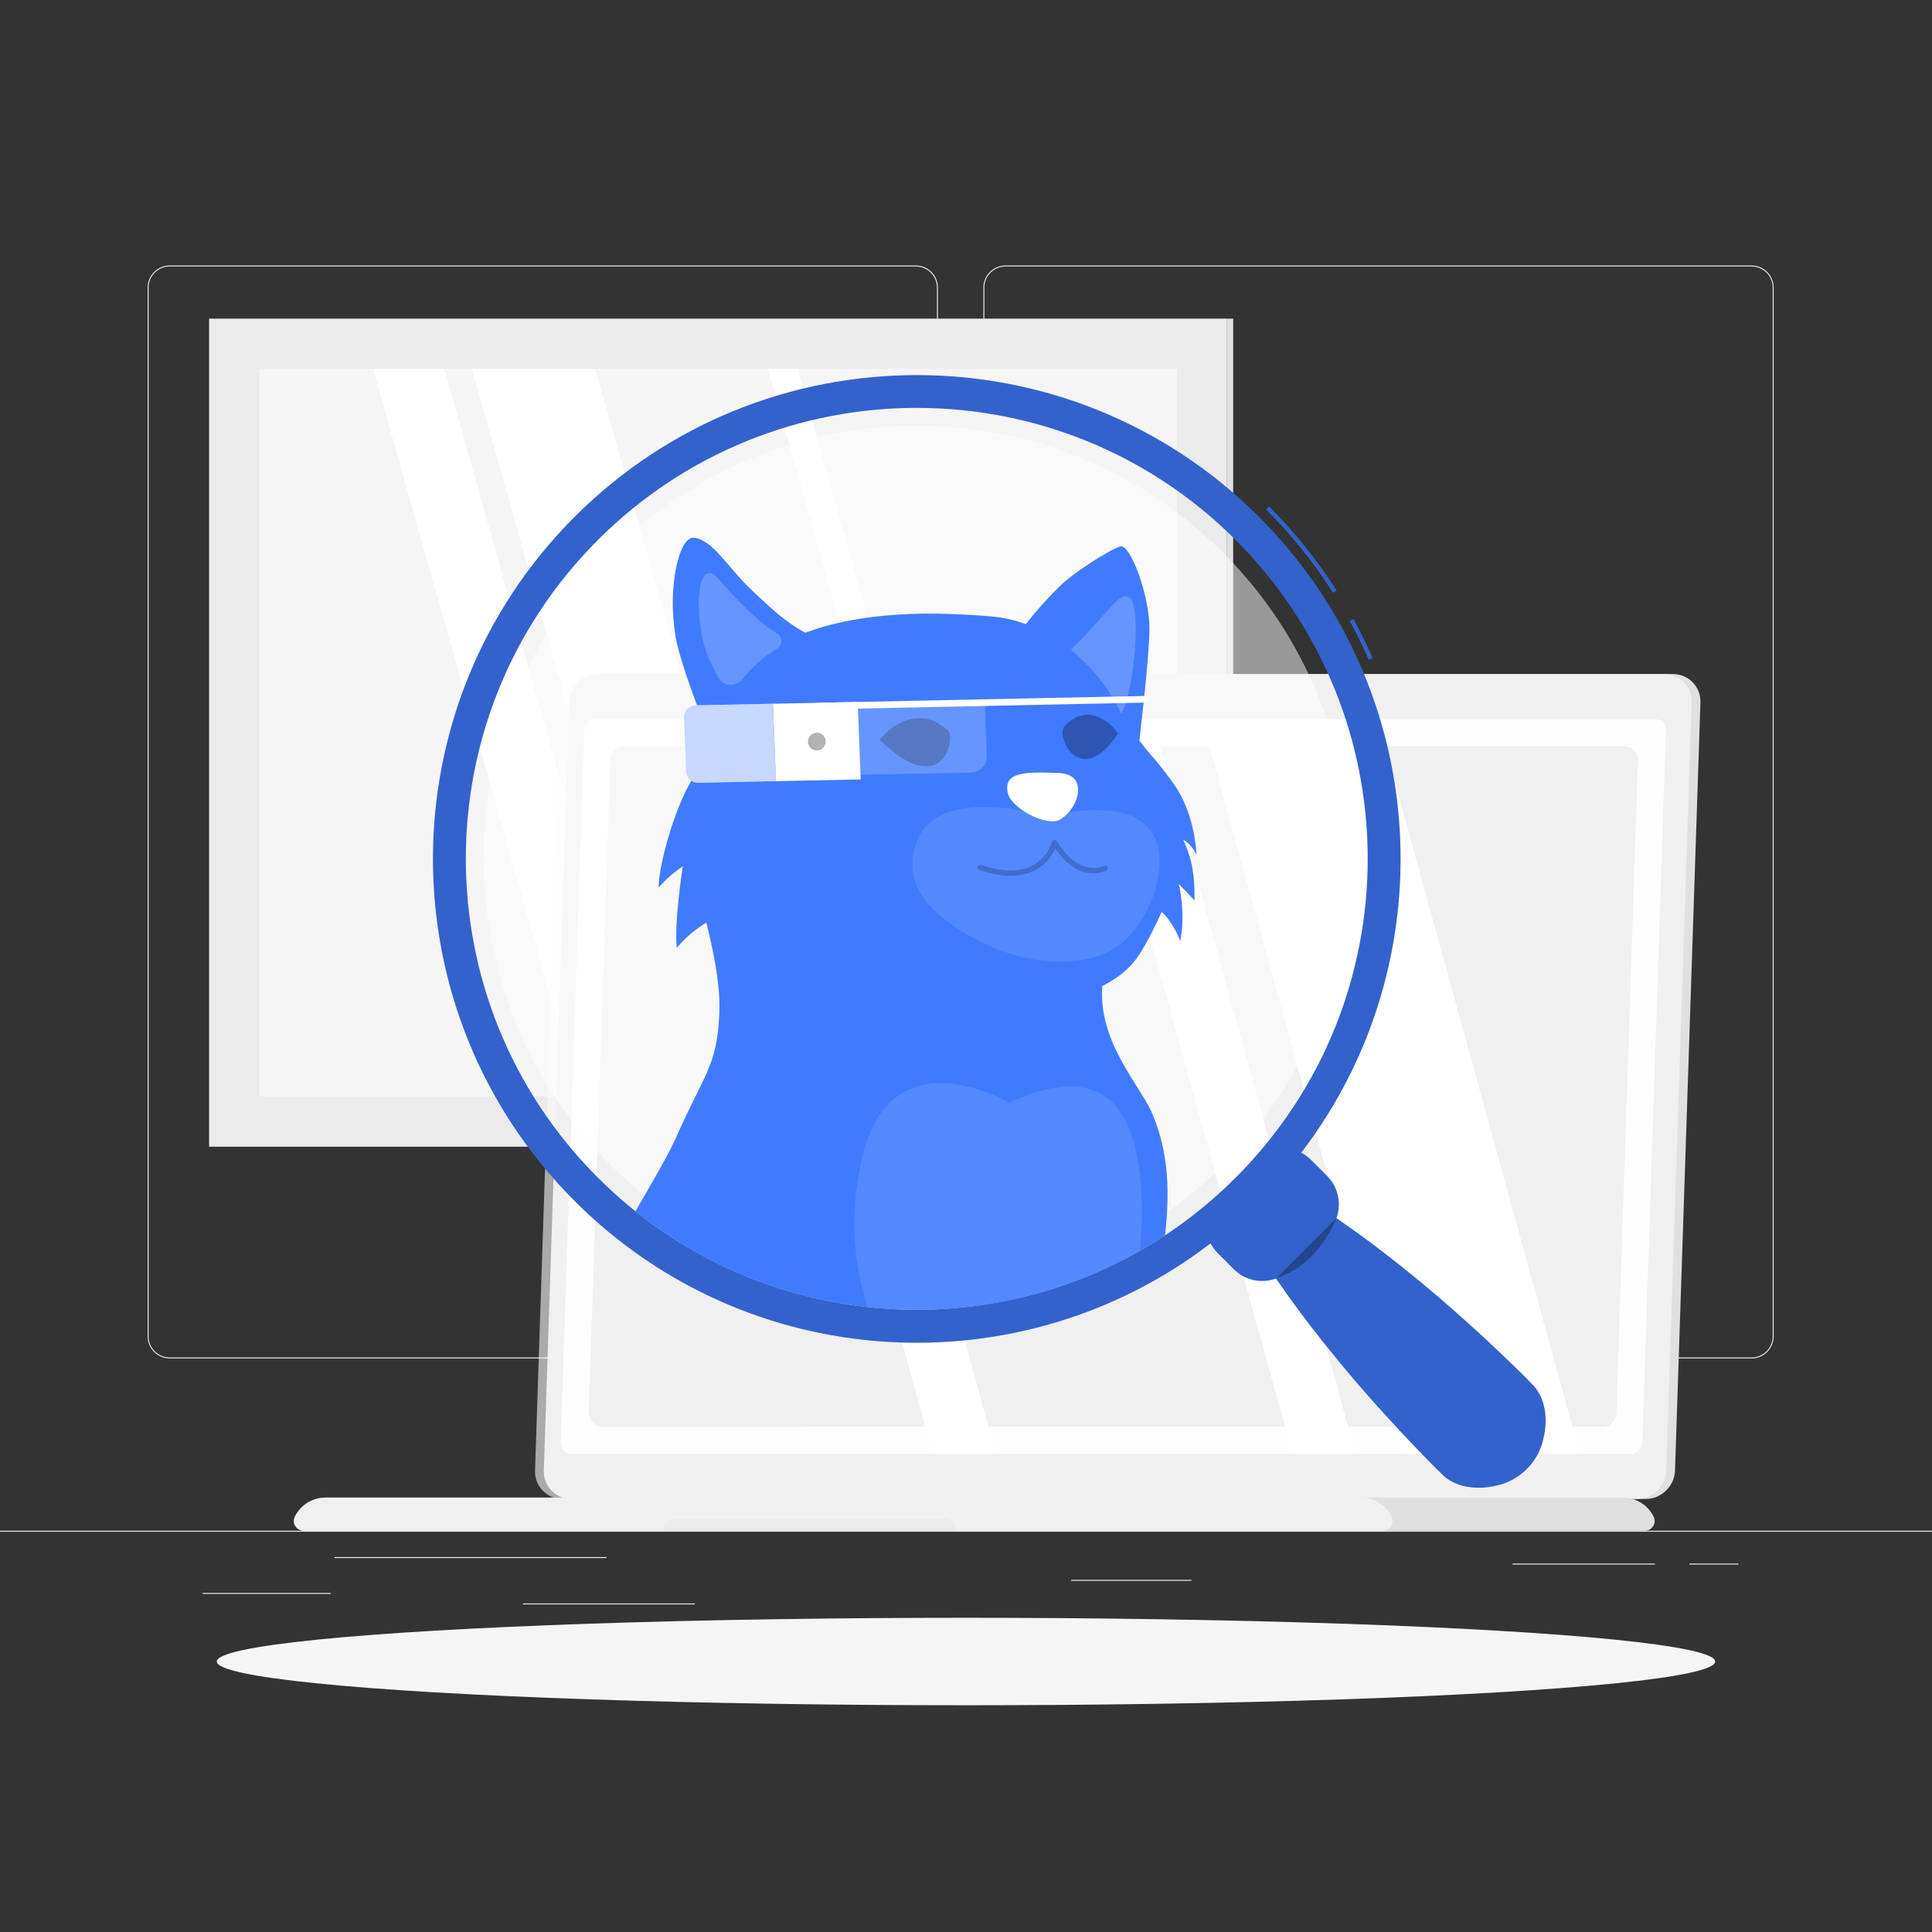 <?xml version="1.0" encoding="utf-8"?>
<!-- Generator: Adobe Illustrator 26.0.2, SVG Export Plug-In . SVG Version: 6.00 Build 0)  -->
<svg version="1.1" xmlns="http://www.w3.org/2000/svg" xmlns:xlink="http://www.w3.org/1999/xlink" x="0px" y="0px"
	 viewBox="0 0 500 500" style="enable-background:new 0 0 500 500;" xml:space="preserve">
<rect x="0" y="0" width="500" height="500" fill="#333333" stroke="none"/>
<style type="text/css">
	.st0{fill:#EBEBEB;}
	.st1{fill:#E0E0E0;}
	.st2{fill:#F5F5F5;}
	.st3{fill:#FFFFFF;}
	.st4{opacity:0.6;}
	.st5{fill:#FAFAFA;}
	.st6{opacity:0.6;fill:#FAFAFA;}
	.st7{opacity:0.3;fill:#E0E0E0;}
	.st8{opacity:0.9;fill:#FFFFFF;}
	.st9{fill:#F0F0F0;}
	.st10{opacity:0.4;fill:#FFFFFF;}
	.st11{display:none;}
	.st12{display:inline;}
	.st13{fill:#407BFF;}
	.st14{opacity:0.9;}
	.st15{opacity:0.5;fill:#FFFFFF;}
	.st16{opacity:0.2;fill:#FFFFFF;}
	.st17{opacity:0.3;}
	.st18{opacity:0.1;fill:#FFFFFF;}
	.st19{opacity:0.2;}
	.st20{opacity:0.3;fill:#407BFF;}
</style>
<g id="Background_Complete">
	<g>
		<rect y="396.16" class="st0" width="500" height="0.25"/>
		<rect x="52.46" y="412.25" class="st0" width="33.12" height="0.25"/>
		<rect x="135.33" y="414.97" class="st0" width="44.5" height="0.25"/>
		<rect x="86.58" y="402.97" class="st0" width="70.42" height="0.25"/>
		<rect x="437.21" y="404.65" class="st0" width="12.69" height="0.25"/>
		<rect x="391.47" y="404.65" class="st0" width="36.83" height="0.25"/>
		<rect x="277.21" y="408.87" class="st0" width="31.12" height="0.25"/>
		<path class="st0" d="M237.01,351.56H43.92c-3.15,0-5.71-2.56-5.71-5.71V74.42c0-3.15,2.56-5.71,5.71-5.71h193.1
			c3.15,0,5.71,2.56,5.71,5.71v271.43C242.72,349,240.16,351.56,237.01,351.56z M43.92,68.96c-3.01,0-5.46,2.45-5.46,5.46v271.43
			c0,3.01,2.45,5.46,5.46,5.46h193.1c3.01,0,5.46-2.45,5.46-5.46V74.42c0-3.01-2.45-5.46-5.46-5.46H43.92z"/>
		<path class="st0" d="M453.31,351.56h-193.1c-3.15,0-5.71-2.56-5.71-5.71V74.42c0-3.15,2.56-5.71,5.71-5.71h193.1
			c3.15,0,5.71,2.56,5.71,5.71v271.43C459.02,349,456.46,351.56,453.31,351.56z M260.21,68.96c-3.01,0-5.46,2.45-5.46,5.46v271.43
			c0,3.01,2.45,5.46,5.46,5.46h193.1c3.01,0,5.46-2.45,5.46-5.46V74.42c0-3.01-2.45-5.46-5.46-5.46H260.21z"/>
	</g>
	<g>
		<g>
			
				<rect x="78.68" y="57.9" transform="matrix(-1.836970e-16 1 -1 -1.836970e-16 375.45 3.785)" class="st0" width="214.3" height="263.44"/>
			
				<rect x="211.2" y="188.82" transform="matrix(-1.836970e-16 1 -1 -1.836970e-16 507.965 -128.73)" class="st1" width="214.3" height="1.59"/>
			
				<rect x="67.1" y="95.46" transform="matrix(-1 -1.224647e-16 1.224647e-16 -1 371.666 379.235)" class="st2" width="237.47" height="188.32"/>
			<polygon class="st3" points="175.26,283.78 207.14,283.78 154.03,95.46 122.14,95.46 			"/>
			<polygon class="st3" points="149.66,283.78 168.1,283.78 114.99,95.46 96.55,95.46 			"/>
			<polygon class="st3" points="251.86,283.78 259.49,283.78 206.38,95.46 198.74,95.46 			"/>
		</g>
		<g>
			<g>
				<g>
					<path class="st1" d="M425.88,387.94H147.85c-4.05,0-7.25-3.31-7.11-7.36l6.58-198.78c0.13-4.05,3.55-7.36,7.6-7.36h278.04
						c4.05,0,7.25,3.31,7.11,7.36l-6.58,198.78C433.35,384.63,429.93,387.94,425.88,387.94z"/>
				</g>
				<g class="st4">
					<g>
						<path class="st5" d="M423.61,387.94H145.58c-4.05,0-7.25-3.31-7.11-7.36l6.58-198.78c0.13-4.05,3.55-7.36,7.6-7.36h278.04
							c4.05,0,7.25,3.31,7.11,7.36l-6.58,198.78C431.08,384.63,427.66,387.94,423.61,387.94z"/>
					</g>
				</g>
				<g>
					<g>
						<path class="st1" d="M420.03,387.58H84.24c-3.5,0-6.53,2.04-7.93,4.96c-0.8,1.68,0.43,3.62,2.32,3.62h347.02
							c1.9,0,3.13-1.94,2.32-3.62C426.57,389.62,423.53,387.58,420.03,387.58z"/>
					</g>
					<path class="st6" d="M84.24,387.58H352.2c3.5,0,6.53,2.04,7.93,4.96c0.8,1.68-0.43,3.62-2.32,3.62H78.62
						c-1.9,0-3.13-1.94-2.32-3.62C77.7,389.62,80.74,387.58,84.24,387.58z"/>
					<path class="st7" d="M244.41,393.03H174.7c-1.72,0-3.12,1.41-3.12,3.12h75.96C247.53,394.44,246.13,393.03,244.41,393.03z"/>
				</g>
				<path class="st8" d="M145.1,373.39l6.1-184.4c0.05-1.58,1.38-2.87,2.96-2.87h274.21c1.58,0,2.82,1.29,2.77,2.87l-6.1,184.4
					c-0.05,1.58-1.38,2.87-2.96,2.87H147.87C146.3,376.26,145.05,374.97,145.1,373.39z"/>
				<path class="st9" d="M152.37,365.55l5.59-168.94c0.06-1.94,1.65-3.48,3.59-3.48H420.3c2.03,0,3.66,1.68,3.59,3.71l-5.59,168.94
					c-0.06,1.94-1.65,3.48-3.59,3.48H155.96C153.93,369.26,152.3,367.58,152.37,365.55z"/>
				<polygon class="st3" points="363.44,376.27 408.9,376.27 356.51,186.13 311.06,186.13 				"/>
				<polygon class="st3" points="334.49,376.27 350.84,376.27 298.46,186.13 282.1,186.13 				"/>
				<polygon class="st3" points="241.41,376.27 257.77,376.27 205.38,186.13 189.02,186.13 				"/>
				<path class="st10" d="M293.61,294.96c-0.04,1.19-1.04,2.16-2.23,2.16c-1.19,0-2.12-0.97-2.09-2.16
					c0.04-1.19,1.04-2.16,2.23-2.16C292.72,292.8,293.65,293.77,293.61,294.96z"/>
			</g>
		</g>
	</g>
</g>
<g id="Background_Simple" class="st11">
	<g class="st12">
		<g>
			<path class="st13" d="M174.44,355.46c54.97,1.18,105.62-37.22,142.59-76.53C472.76,141.51,294.83,20,172.13,74.17
				C49.43,128.33,7.8,351.57,174.44,355.46z"/>
		</g>
		<g class="st14">
			<path class="st3" d="M174.44,355.46c54.97,1.18,105.62-37.22,142.59-76.53C472.76,141.51,294.83,20,172.13,74.17
				C49.43,128.33,7.8,351.57,174.44,355.46z"/>
		</g>
	</g>
</g>
<g id="Shadow_1_">
	
		<ellipse id="_x3C_Path_x3E__00000161599120648423499020000016152823149987353777_" class="st2" cx="250" cy="430" rx="193.89" ry="11.32"/>
</g>
<g id="Cat">
	<g>
		<path class="st15" d="M158,301.52c-43.78-43.78-43.78-114.74-0.01-158.51c43.78-43.78,114.74-43.78,158.52,0
			c43.76,43.76,43.76,114.73-0.01,158.51C272.74,345.29,201.77,345.29,158,301.52z"/>
		<g>
			<g>
				<path class="st13" d="M262.85,164.91c2.96-3.86,6.23-8.13,11.75-13.53c2.86-2.8,11.91-8.82,15.28-9.95
					c2.64-0.89,7.64,12.78,7.6,21.32c-0.04,8.03-2.94,31.72-2.94,31.72L262.85,164.91z"/>
				<path class="st16" d="M269.17,173.14c5.71-0.77,13.92-11.57,19.32-17.1c5.4-5.53,6.04,3.01,5.06,13.91
					c-0.48,5.37-1.68,11.74-3.39,14.75c-0.56,0.98-2.07,1.03-2.82,0.11C283.57,180.13,276.36,175.1,269.17,173.14z"/>
				<path class="st13" d="M301.51,319.71c-2.14,1.41-4.29,2.74-6.49,3.98c-21.64,12.36-46.38,17.21-70.45,14.59
					c-21.45-2.33-42.39-10.59-60.12-24.81c4.98-8.5,8.87-15.34,10.57-19.2c7.03-16.06,10.67-18.33,11.15-32.32
					c0.47-13.99-6.11-30.07-7.82-44.36c11.39-5.38,109.84,27.19,109.84,27.19c-9.49,19.54,6.28,34.58,10.03,43.45
					C302.69,298.85,302.67,309.34,301.51,319.71z"/>
				<path class="st13" d="M306.23,217.33c2.08,1.1,3.39,3.79,3.39,3.79s-0.19-10-5.6-17.88c-5.58-8.12-9.77-10.66-14.8-20.42
					c-5.15-10-17-22.09-33.18-23.34c-16.18-1.25-54.86-3.36-68.89,21.39c-4.15,7.32-6.64,14.24-7.92,20.66
					c-5.13,8.34-8.97,23.72-8.75,28.2c2.49-3.14,6.24-5.53,6.24-5.53s-2.23,13.85-1.59,21.13c3.31-3.96,6.96-6.29,9.53-7.57
					c6.71,11.89,30.82,29.17,64.65,25.43c27.59-3.05,40.04-7.35,45.73-16.45c1.88-3,3.85-6.83,5.61-10.74
					c0.99,0.9,3.11,3.2,4.8,7.56c1.5-7.34-0.38-14.77-0.38-14.77s2.72,2.74,4.08,4.26C309.18,226.76,308.71,222.76,306.23,217.33z"
					/>
				<path class="st17" d="M227.67,191.47c3.75-4.84,11.14-8.5,17.65-2.44C247.45,191.02,243.93,207.3,227.67,191.47z"/>
				<path class="st17" d="M289.36,189.8c-3.1-4.35-8.74-7.3-13.87-1.88C273.07,190.49,279.66,204.55,289.36,189.8z"/>
				<path class="st3" d="M274.1,200.06c-9.17-0.38-14.21-0.19-13.35,4.91c0.71,4.25,10.19,9.03,13.5,7.17
					C279.22,209.34,281.92,200.39,274.1,200.06z"/>
				<path class="st18" d="M270.58,211.17c-9.1-2.59-26.87-5.17-32.38,4.71c-4.11,7.37-1.97,14.95,4.27,20.37
					c6.71,5.83,17.31,11.47,27.85,12.4c14.75,1.29,20.85-4.13,24.75-10.05c5.81-8.83,8.5-23.45-2.77-27.63
					C285.94,208.62,276.93,209.88,270.58,211.17z"/>
				<path class="st18" d="M295.02,323.69c-21.64,12.36-46.38,17.21-70.45,14.59c-4.02-11.74-4.77-26.01-1.08-40.15
					c6.32-24.19,27-18.66,37.6-12.74c7.37-3.41,17.83-6.84,25.26-1.37C294.7,290.19,296.53,306.83,295.02,323.69z"/>
				<path class="st19" d="M261.57,226.66c-2.44,0-5.15-0.51-8.13-1.53c-0.36-0.12-0.55-0.51-0.43-0.87
					c0.12-0.36,0.51-0.55,0.87-0.43c5.59,1.91,10.15,1.94,13.54,0.07c3.86-2.12,4.83-6,4.84-6.04c0.06-0.27,0.29-0.48,0.56-0.52
					c0.28-0.04,0.55,0.09,0.69,0.33c5.79,9.65,12.09,6.48,12.16,6.45c0.34-0.18,0.75-0.05,0.93,0.29c0.18,0.34,0.05,0.75-0.29,0.93
					c-0.07,0.04-6.96,3.51-13.21-5.76c-0.67,1.52-2.12,3.94-5.02,5.54C266.21,226.14,264.03,226.66,261.57,226.66z"/>
				<g>
					<path class="st13" d="M211.85,165.24c-6.21-2.21-11.11-6.55-18.1-13.28c-5.3-5.11-9.47-12.45-14.26-12.79
						c-3.75-0.27-6.79,12.78-4.68,25.43c1.63,9.78,12.04,34.03,12.04,34.03L211.85,165.24z"/>
					<path class="st16" d="M201.17,167.78c1.43-0.87,1.38-2.95-0.05-3.81c-5.07-3.05-11.27-9.57-14.98-13.98
						c-4.88-5.81-6.49,4.2-4.41,14.91c0.73,3.73,2.52,7.52,4.17,10.42c1.33,2.33,4.57,2.56,6.23,0.45
						C194.43,172.84,197.63,169.92,201.17,167.78z"/>
				</g>
			</g>
			<g>
				<path class="st3" d="M296.49,181.83l-84.56,1.77c-0.47,0.01-0.87-0.37-0.89-0.84l0,0c-0.02-0.47,0.35-0.87,0.82-0.88l84.56-1.77
					c0.47-0.01,0.87,0.37,0.89,0.84v0C297.34,181.42,296.97,181.82,296.49,181.83z"/>
				<polygon class="st3" points="222.75,201.71 200.81,202.17 200.04,182.13 221.98,181.67 				"/>
				<path class="st17" d="M213.7,191.92c0,1.27-1.03,2.3-2.3,2.3c-1.27,0-2.3-1.03-2.3-2.3c0-1.27,1.03-2.3,2.3-2.3
					C212.67,189.62,213.7,190.65,213.7,191.92z"/>
				<path class="st16" d="M222.7,200.51l28.64-0.6c2.32-0.05,4.13-1.97,4.04-4.29l-0.53-13.79l-32.84,0.69L222.7,200.51z"/>
				<g>
					<path class="st3" d="M180.7,202.59l20.1-0.42l-0.77-20.05l-20,0.42c-1.72,0.04-3.07,1.47-3.01,3.19l0.53,13.9
						C177.63,201.31,179.03,202.63,180.7,202.59z"/>
					<path class="st20" d="M180.7,202.59l20.1-0.42l-0.77-20.05l-20,0.42c-1.72,0.04-3.07,1.47-3.01,3.19l0.53,13.9
						C177.63,201.31,179.03,202.63,180.7,202.59z"/>
				</g>
			</g>
		</g>
		<g>
			<path class="st13" d="M399.68,364.35c-0.46-2.22-1.35-4-2.55-5.48c-2.59-2.76-5.35-5.36-8.07-7.99c-2.74-2.62-5.5-5.21-8.32-7.73
				c-2.79-2.56-5.66-5.05-8.52-7.53c-5.78-4.93-11.7-9.71-17.83-14.28c-2.8-2.07-5.64-4.11-8.53-6.09
				c1.34-3.67,0.55-7.94-2.39-10.89l-4.21-4.21c-0.76-0.76-1.6-1.37-2.5-1.84c37.6-49.09,33.96-119.64-10.95-164.56
				c-48.9-48.9-128.19-48.9-177.09,0c-48.9,48.9-48.88,128.18,0.01,177.08c44.92,44.92,115.47,48.57,164.56,10.95
				c0.47,0.9,1.09,1.74,1.84,2.5l4.21,4.21c2.95,2.95,7.22,3.73,10.89,2.39c1.98,2.89,4.02,5.73,6.09,8.53
				c4.57,6.13,9.36,12.05,14.28,17.83c2.49,2.87,4.97,5.74,7.53,8.52c2.53,2.82,5.12,5.59,7.73,8.32c2.64,2.72,5.23,5.48,7.99,8.07
				c1.47,1.2,3.26,2.1,5.48,2.55c2.25,0.43,4.81,0.54,8.34-0.32c5.57-1.37,10.23-5.72,11.68-11.68
				C400.22,369.16,400.11,366.59,399.68,364.35z M154.74,304.79c-45.58-45.58-45.58-119.48-0.01-165.05
				c45.58-45.58,119.48-45.58,165.06,0c45.57,45.57,45.57,119.46-0.01,165.05C274.2,350.36,200.31,350.36,154.74,304.79z"/>
			<g>
				<path class="st19" d="M399.68,364.35c-0.46-2.22-1.35-4-2.55-5.48c-2.59-2.76-5.35-5.36-8.07-7.99
					c-2.74-2.62-5.5-5.21-8.32-7.73c-2.79-2.56-5.66-5.05-8.52-7.53c-5.78-4.93-11.7-9.71-17.83-14.28
					c-2.8-2.07-5.64-4.11-8.53-6.09c1.34-3.67,0.55-7.94-2.39-10.89l-4.21-4.21c-0.76-0.76-1.6-1.37-2.5-1.84
					c37.6-49.09,33.96-119.64-10.95-164.56c-48.9-48.9-128.19-48.9-177.09,0c-48.9,48.9-48.88,128.18,0.01,177.08
					c44.92,44.92,115.47,48.57,164.56,10.95c0.47,0.9,1.09,1.74,1.84,2.5l4.21,4.21c2.95,2.95,7.22,3.73,10.89,2.39
					c1.98,2.89,4.02,5.73,6.09,8.53c4.57,6.13,9.36,12.05,14.28,17.83c2.49,2.87,4.97,5.74,7.53,8.52c2.53,2.82,5.12,5.59,7.73,8.32
					c2.64,2.72,5.23,5.48,7.99,8.07c1.47,1.2,3.26,2.1,5.48,2.55c2.25,0.43,4.81,0.54,8.34-0.32c5.57-1.37,10.23-5.72,11.68-11.68
					C400.22,369.16,400.11,366.59,399.68,364.35z M154.74,304.79c-45.58-45.58-45.58-119.48-0.01-165.05
					c45.58-45.58,119.48-45.58,165.06,0c45.57,45.57,45.57,119.46-0.01,165.05C274.2,350.36,200.31,350.36,154.74,304.79z"/>
				<path class="st17" d="M330.23,330.86l15.63-15.63C345.85,315.24,341.7,327.13,330.23,330.86z"/>
			</g>
			<g>
				<path class="st13" d="M354.26,170.76c-1.49-3.41-3.15-6.79-4.93-10.04l0.94-0.51c1.79,3.28,3.47,6.68,4.97,10.12L354.26,170.76z
					 M345,153.4c-4.95-7.77-10.78-15.02-17.32-21.56l0.76-0.76c6.59,6.59,12.47,13.91,17.46,21.74L345,153.4z"/>
				<path class="st19" d="M354.26,170.76c-1.49-3.41-3.15-6.79-4.93-10.04l0.94-0.51c1.79,3.28,3.47,6.68,4.97,10.12L354.26,170.76z
					 M345,153.4c-4.95-7.77-10.78-15.02-17.32-21.56l0.76-0.76c6.59,6.59,12.47,13.91,17.46,21.74L345,153.4z"/>
			</g>
		</g>
	</g>
</g>
</svg>
